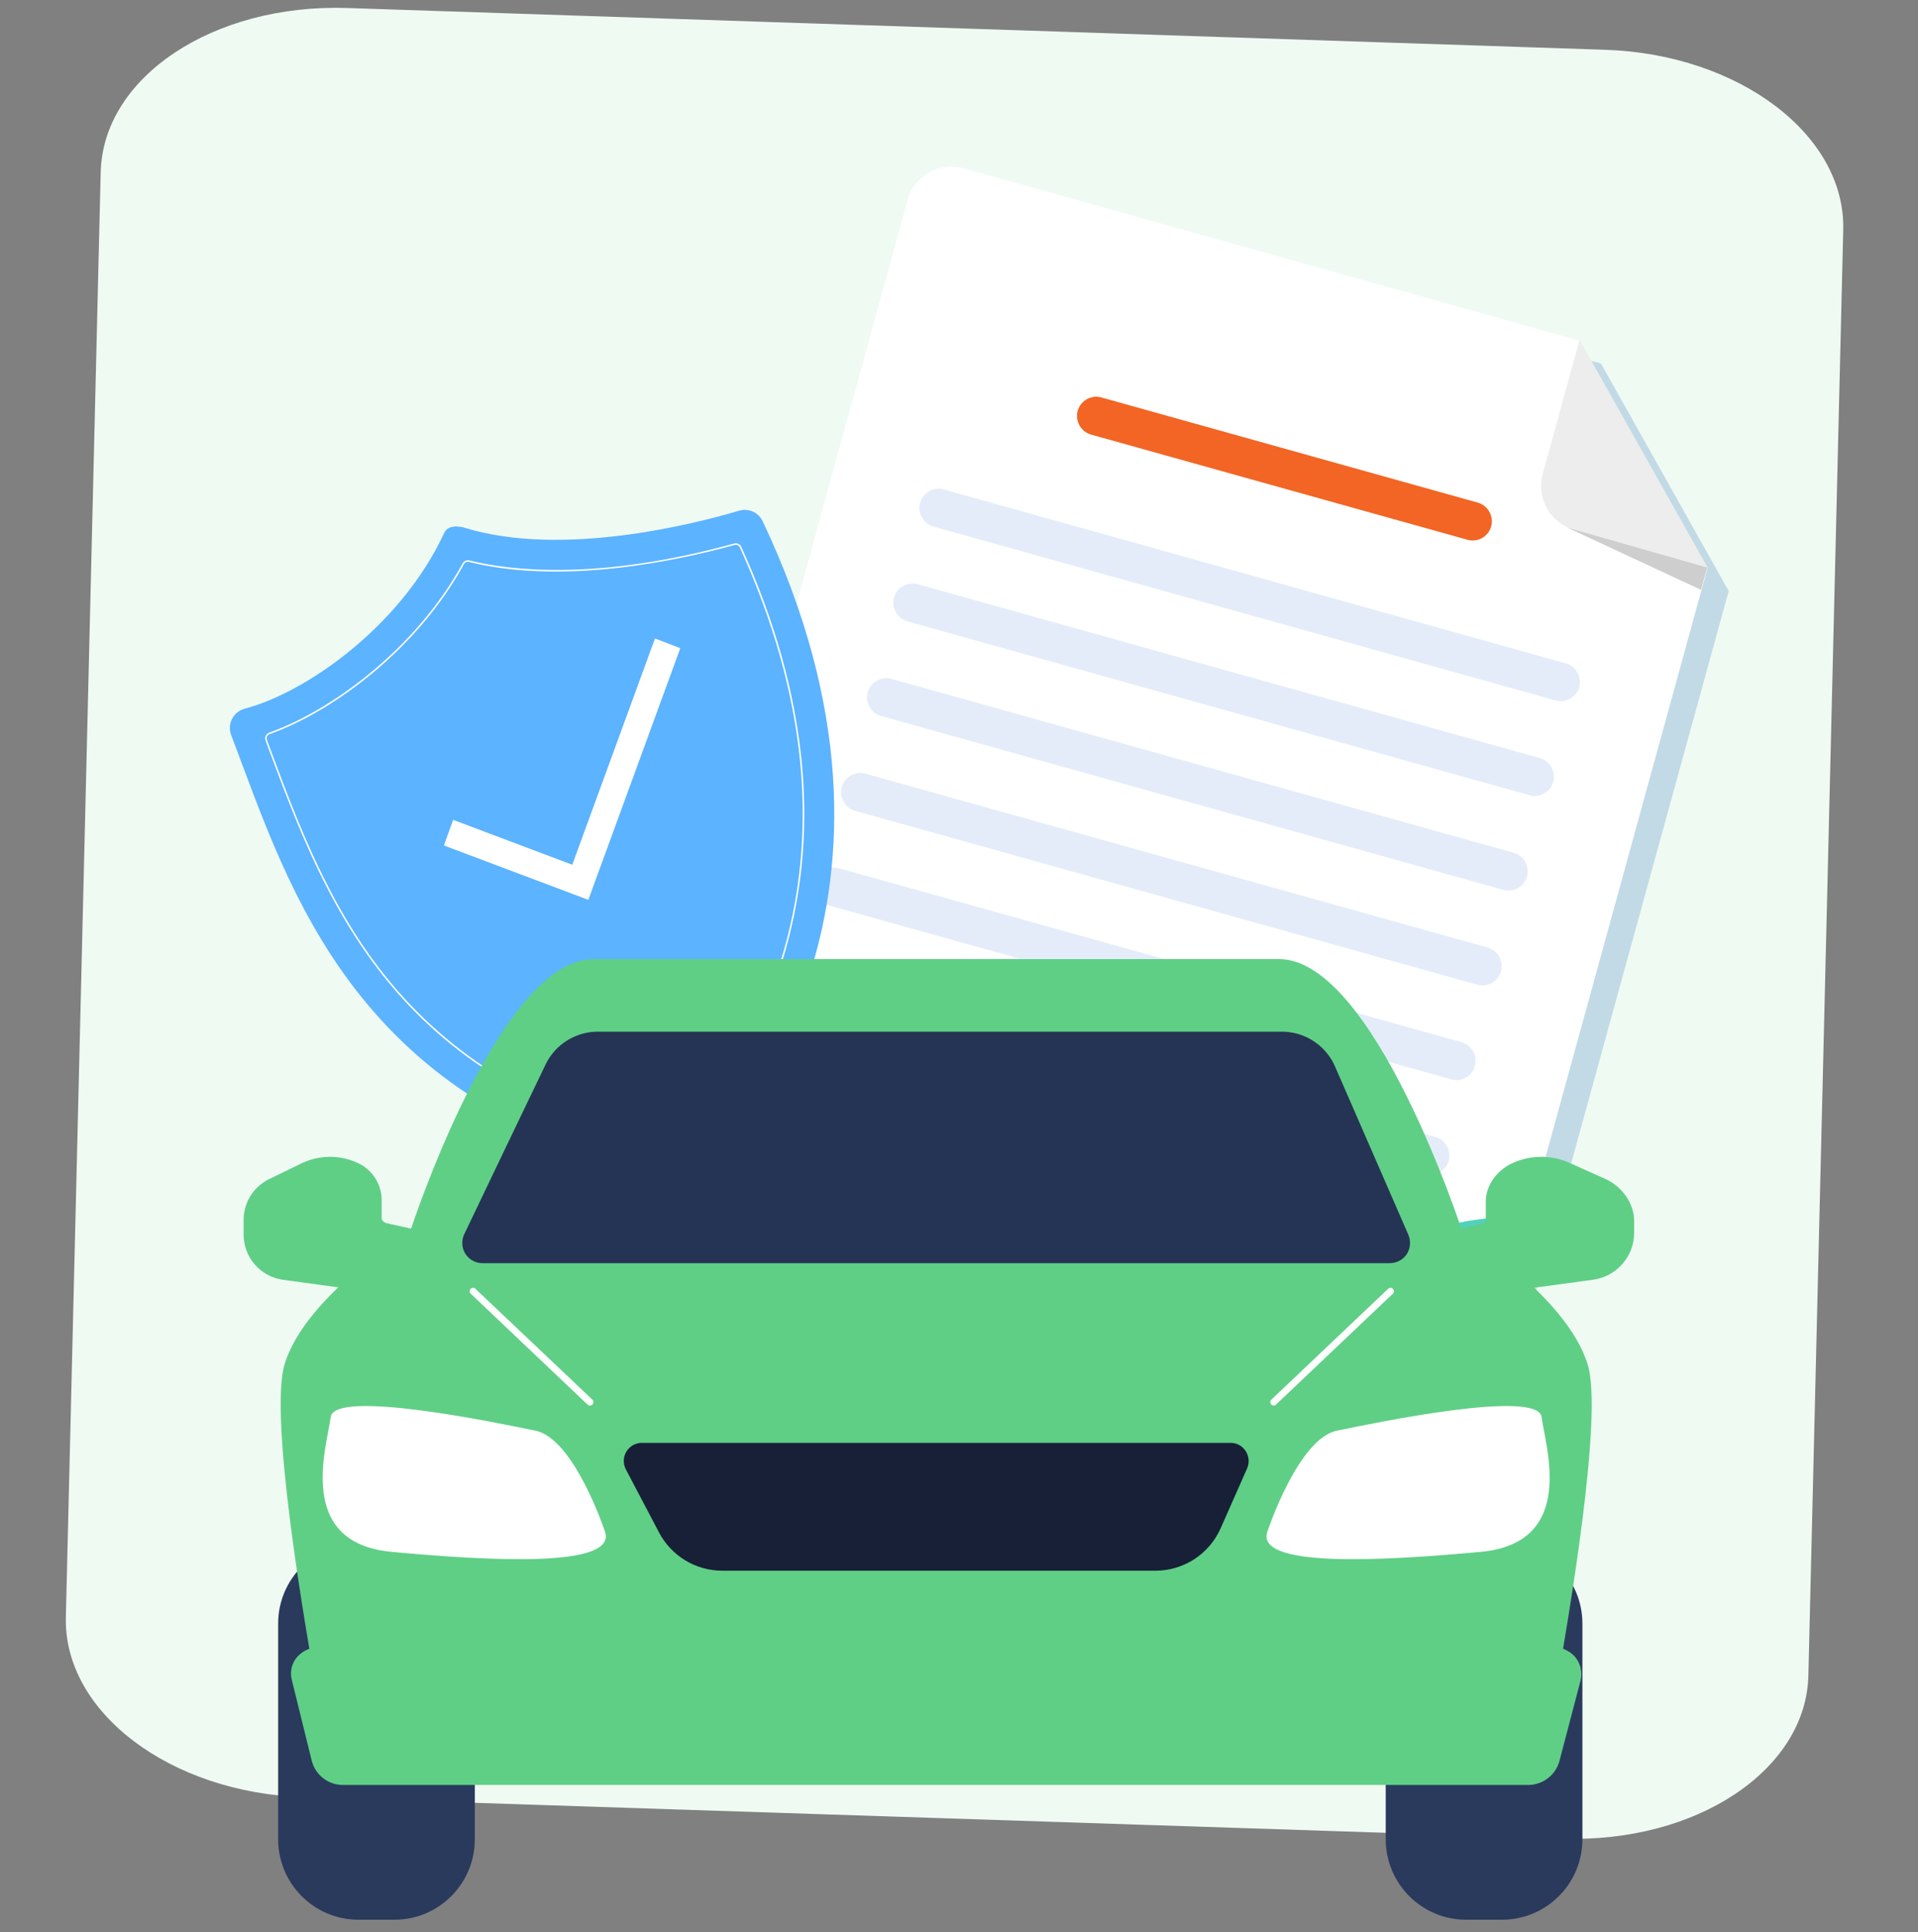 <svg width="136" height="137" viewBox="0 0 136 137" fill="none" xmlns="http://www.w3.org/2000/svg">
<rect x="0" y="0" width="136" height="137" fill="#808080" stroke="none"/>
<path d="M110.785 130.358L21.534 127.421C12.048 127.109 4.494 121.386 4.67 114.642L7.14 12.215C7.298 5.464 15.118 0.261 24.605 0.567L113.834 3.53C123.313 3.846 130.874 9.57 130.698 16.309L128.228 118.735C128.114 125.492 120.269 130.692 110.785 130.358Z" fill="#EFFAF3"/>
<path opacity="0.25" d="M113.52 25.773L69.85 13.566C68.14 13.089 66.369 14.098 65.896 15.82L46.916 84.779C46.443 86.501 47.445 88.286 49.154 88.763L102.256 103.614C103.965 104.092 105.737 103.083 106.21 101.361L122.577 41.903L113.52 25.773Z" fill="#3A7EC1"/>
<path d="M112.005 24.154L68.308 11.927C66.598 11.449 64.826 12.457 64.354 14.178L45.401 83.107C44.929 84.828 45.932 86.612 47.643 87.09L100.776 101.965C102.487 102.443 104.258 101.435 104.731 99.715L121.075 40.282L112.005 24.154Z" fill="white"/>
<path d="M109.392 33.591C108.919 35.312 109.923 37.096 111.633 37.574L121.071 40.213L112 24.095L109.392 33.591Z" fill="#EDEDED"/>
<path d="M111.148 37.415L120.614 41.822L121.056 40.228L111.148 37.415Z" fill="#CECECE"/>
<path d="M104.062 38.272L77.365 30.813C76.646 30.612 76.216 29.852 76.415 29.13C76.613 28.408 77.369 27.977 78.088 28.177L104.785 35.636C105.504 35.837 105.934 36.597 105.735 37.319C105.535 38.05 104.781 38.472 104.062 38.272Z" fill="#F26524"/>
<path d="M110.311 49.663L66.189 37.335C65.47 37.134 65.04 36.374 65.239 35.653C65.438 34.931 66.193 34.5 66.912 34.7L111.033 47.038C111.751 47.238 112.181 47.998 111.983 48.72C111.786 49.432 111.03 49.863 110.311 49.663Z" fill="#E4ECF9"/>
<path d="M108.464 56.384L64.341 44.056C63.623 43.856 63.193 43.096 63.391 42.374C63.59 41.652 64.346 41.221 65.064 41.421L109.187 53.749C109.905 53.95 110.335 54.71 110.137 55.432C109.929 56.152 109.182 56.584 108.464 56.384Z" fill="#E4ECF9"/>
<path d="M106.604 63.094L62.482 50.766C61.763 50.566 61.333 49.806 61.532 49.084C61.73 48.362 62.486 47.931 63.205 48.132L107.327 60.46C108.046 60.66 108.476 61.42 108.277 62.142C108.077 62.873 107.323 63.295 106.604 63.094Z" fill="#E4ECF9"/>
<path d="M104.756 69.816L60.634 57.488C59.916 57.287 59.486 56.527 59.684 55.805C59.883 55.084 60.639 54.653 61.357 54.853L105.48 67.181C106.198 67.382 106.628 68.141 106.43 68.863C106.231 69.585 105.475 70.016 104.756 69.816Z" fill="#E4ECF9"/>
<path d="M102.913 76.528L58.791 64.2C58.072 63.999 57.642 63.239 57.84 62.517C58.039 61.795 58.795 61.364 59.514 61.565L103.636 73.893C104.355 74.093 104.785 74.853 104.586 75.575C104.376 76.305 103.632 76.728 102.913 76.528Z" fill="#E4ECF9"/>
<path d="M101.053 83.247L56.931 70.919C56.212 70.719 55.782 69.959 55.981 69.237C56.18 68.515 56.935 68.084 57.654 68.284L101.776 80.612C102.495 80.813 102.925 81.573 102.727 82.295C102.526 83.026 101.772 83.448 101.053 83.247Z" fill="#E4ECF9"/>
<path d="M84.709 88.438C84.736 88.216 84.53 88.044 84.324 88.166C84.053 88.326 83.774 88.476 83.476 88.563C83.333 88.598 83.192 88.623 83.05 88.658C82.759 88.756 82.626 88.615 82.659 88.247C82.933 88.067 82.67 87.648 82.389 87.807C82.033 88.012 81.566 88.287 81.139 88.155C81.018 88.115 80.885 88.034 80.752 87.952C80.849 87.899 80.947 87.838 81.039 87.755C81.118 87.689 81.115 87.591 81.092 87.498C81.052 87.265 80.964 87.093 80.904 86.925C82.125 86.05 83.243 84.853 83.882 83.604C84.001 83.359 83.742 83.147 83.517 83.266C82.48 83.798 81.51 84.519 80.797 85.451C80.546 85.782 80.32 86.147 80.316 86.579C80.319 86.619 80.321 86.668 80.333 86.71C80.037 86.905 79.743 87.082 79.445 87.228C79.03 87.433 78.603 87.586 78.144 87.646C77.814 87.688 77.323 87.762 77.164 87.42C77.935 87.138 78.599 86.671 78.411 85.92C78.13 84.79 76.772 86.192 76.567 87.073C76.198 87.177 75.817 87.231 75.432 87.254C75.106 87.277 75.127 87.792 75.454 87.769C75.722 87.746 76.151 87.691 76.6 87.58C77.022 88.744 79.096 87.975 79.812 87.605C80.027 87.494 80.244 87.364 80.452 87.232C80.551 87.514 80.567 87.478 80.166 87.655C79.965 87.749 79.921 88.007 80.126 88.131C80.489 88.36 80.854 88.688 81.301 88.704C81.438 88.708 81.577 88.692 81.71 88.656C81.709 88.725 81.736 88.798 81.786 88.846C82.404 89.423 83.342 89.189 84.092 88.855C83.846 89.629 83.279 90.33 82.598 90.726C81.514 91.358 80.321 90.948 79.236 90.538C78.932 90.427 78.691 90.878 78.995 90.989C80.172 91.435 81.449 91.868 82.654 91.267C83.705 90.766 84.581 89.617 84.709 88.438ZM77.543 86.264C77.983 86.025 77.62 86.563 77.465 86.674C77.365 86.746 77.247 86.805 77.132 86.854C77.168 86.693 77.424 86.333 77.543 86.264ZM80.952 86.106C81.112 85.73 81.528 85.349 81.82 85.064C82.147 84.745 82.507 84.462 82.89 84.213C82.352 84.977 81.646 85.693 80.895 86.274C80.912 86.228 80.922 86.17 80.952 86.106Z" fill="#E4ECF9"/>
<path d="M93.051 95.543C90.487 94.674 89.097 91.869 89.958 89.279C90.818 86.7 93.603 85.304 96.176 86.175C98.74 87.044 100.13 89.849 99.269 92.438C98.409 95.017 95.615 96.412 93.051 95.543ZM95.831 87.189C93.822 86.512 91.636 87.597 90.956 89.626C90.287 91.648 91.368 93.849 93.385 94.537C95.394 95.213 97.579 94.128 98.26 92.099C98.94 90.069 97.848 87.876 95.831 87.189Z" fill="#E4ECF9"/>
<path d="M107.165 86.301L107.097 86.306C106.389 86.299 105.707 86.346 105.036 86.427L104.051 86.568L103.09 86.762C101.814 87.033 100.576 87.375 99.391 87.808C98.181 88.187 97.029 88.723 95.893 89.261C95.253 89.559 94.641 89.894 94.026 90.244C93.759 89.922 93.492 89.601 93.206 89.292C92.824 88.853 92.387 88.437 91.953 88.006C91.5 87.587 91.044 87.185 90.515 86.818L90.471 86.778C90.441 86.757 90.391 86.749 90.353 86.775C90.299 86.798 90.269 86.874 90.294 86.927C91.271 88.963 92.304 90.959 93.335 92.972C93.385 93.078 93.53 93.118 93.639 93.072C95.924 92.014 98.192 90.953 100.452 89.841L103.845 88.207C104.98 87.669 106.088 87.093 107.21 86.536C107.248 86.51 107.27 86.481 107.278 86.434C107.274 86.352 107.233 86.296 107.165 86.301Z" fill="#52D1BD"/>
<path d="M16.458 50.962C16.55 50.785 16.678 50.63 16.834 50.506C16.989 50.382 17.169 50.292 17.361 50.242C21.524 49.166 28.369 44.539 31.513 37.755C31.731 37.283 32.424 37.259 32.918 37.411C39.832 39.547 49.202 37.158 52.41 36.209C52.732 36.114 53.077 36.137 53.382 36.273C53.688 36.41 53.934 36.652 54.077 36.954C66.69 63.568 52.215 80.002 49.104 83.102C48.936 83.269 48.73 83.391 48.503 83.457C48.276 83.524 48.036 83.532 47.806 83.482C25.106 78.534 20.587 63.185 16.392 52.114C16.321 51.928 16.291 51.73 16.302 51.531C16.314 51.333 16.367 51.139 16.458 50.962Z" fill="#5CB3FF"/>
<path d="M47.88 81.234C47.803 81.262 47.719 81.267 47.64 81.248C38.906 79.238 32.339 75.451 27.567 69.674C23.304 64.512 21.065 58.505 19.09 53.204C19.001 52.967 18.913 52.731 18.826 52.497C18.806 52.444 18.797 52.388 18.799 52.332C18.801 52.275 18.815 52.22 18.839 52.169C18.863 52.117 18.897 52.071 18.939 52.032C18.982 51.994 19.031 51.964 19.085 51.946L19.089 51.944C21.432 51.109 24.015 49.575 26.363 47.624C29.051 45.39 31.277 42.735 32.802 39.944C32.847 39.861 32.919 39.795 33.006 39.758C33.092 39.719 33.189 39.711 33.28 39.734C36.116 40.438 42.326 41.218 52.061 38.534C52.159 38.506 52.263 38.515 52.355 38.558C52.446 38.601 52.519 38.675 52.561 38.767C57.307 49.202 58.278 59.111 55.448 68.216C53.335 75.016 49.568 79.509 48.047 81.125C48.001 81.174 47.944 81.212 47.88 81.234ZM47.968 81.051L48.008 81.088L47.968 81.051C49.484 79.441 53.235 74.963 55.342 68.185C58.163 59.106 57.193 49.224 52.459 38.813C52.428 38.744 52.374 38.689 52.306 38.657C52.238 38.625 52.16 38.619 52.088 38.639C50.114 39.183 47.047 39.91 43.648 40.281C39.673 40.713 36.174 40.567 33.252 39.84C33.184 39.823 33.112 39.829 33.047 39.858C32.983 39.886 32.93 39.935 32.896 39.997C31.365 42.799 29.129 45.465 26.431 47.708C24.075 49.666 21.48 51.208 19.125 52.048L19.121 52.049C19.08 52.063 19.043 52.085 19.012 52.114C18.98 52.143 18.955 52.177 18.937 52.216C18.919 52.254 18.909 52.295 18.907 52.337C18.905 52.379 18.912 52.421 18.927 52.46C19.014 52.694 19.102 52.93 19.191 53.167C21.163 58.46 23.399 64.458 27.65 69.605C32.407 75.364 38.953 79.138 47.664 81.144C47.718 81.156 47.775 81.154 47.828 81.138C47.881 81.121 47.929 81.092 47.967 81.051L47.968 81.051Z" fill="white"/>
<path d="M27.97 109.405H25.421C22.274 109.405 19.723 111.959 19.723 115.111V130.403C19.723 133.554 22.274 136.109 25.421 136.109H27.97C31.117 136.109 33.668 133.554 33.668 130.403V115.111C33.668 111.959 31.117 109.405 27.97 109.405Z" fill="#2A3A5D"/>
<path d="M106.505 109.405H103.956C100.809 109.405 98.258 111.959 98.258 115.111V130.403C98.258 133.554 100.809 136.109 103.956 136.109H106.505C109.652 136.109 112.204 133.554 112.204 130.403V115.111C112.204 111.959 109.652 109.405 106.505 109.405Z" fill="#2A3A5D"/>
<path d="M27.453 86.737C27.281 86.698 27.061 86.546 27.061 86.372V85.199C27.081 84.653 26.946 84.113 26.673 83.641C26.4 83.168 26 82.783 25.517 82.528C24.885 82.205 24.186 82.031 23.476 82.02C22.765 82.009 22.062 82.161 21.419 82.464L19.083 83.601C18.527 83.87 18.06 84.295 17.739 84.823C17.418 85.352 17.257 85.962 17.275 86.58V87.475C17.261 88.264 17.536 89.031 18.048 89.632C18.56 90.233 19.273 90.625 20.054 90.736L30 92.095L31.169 87.546L27.453 86.737Z" fill="#5FCF86"/>
<path d="M105.181 86.737C105.352 86.698 105.352 86.546 105.352 86.372V85.199C105.352 84.069 106.108 83.035 107.116 82.528C107.769 82.205 108.485 82.031 109.213 82.02C109.941 82.009 110.663 82.161 111.324 82.465L113.864 83.601C115.019 84.14 115.873 85.317 115.873 86.581V87.475C115.854 88.28 115.548 89.053 115.009 89.651C114.471 90.25 113.735 90.634 112.937 90.736L102.918 92.096L101.602 87.546L105.181 86.737Z" fill="#5FCF86"/>
<path d="M112.594 96.797C111.148 91.914 103.686 87.316 103.686 87.316C103.686 87.316 97.425 68 90.694 68H42.083C35.342 68 29.081 87.316 29.081 87.316C29.081 87.316 21.619 91.873 20.173 96.755C19.118 100.325 21.396 114.194 22.715 121.279C23.175 123.776 25.529 125.819 28.279 125.819H104.488C107.236 125.819 109.59 123.798 110.052 121.299C111.359 114.216 113.648 100.366 112.594 96.797Z" fill="#5FCF86"/>
<path d="M111.651 117.435C111.428 117.204 111.157 117.023 110.857 116.905C110.557 116.788 110.236 116.736 109.914 116.754H22.846C22.527 116.737 22.207 116.788 21.909 116.904C21.61 117.02 21.34 117.199 21.117 117.428C20.912 117.645 20.766 117.911 20.69 118.2C20.615 118.489 20.614 118.792 20.686 119.082L22.113 124.873C22.243 125.35 22.524 125.771 22.913 126.074C23.303 126.377 23.78 126.545 24.273 126.554H108.417C108.908 126.54 109.382 126.37 109.77 126.068C110.157 125.765 110.439 125.347 110.572 124.873L112.067 119.172C112.145 118.871 112.147 118.555 112.074 118.252C112.002 117.949 111.857 117.669 111.651 117.435Z" fill="#5FCF86"/>
<path d="M42.867 108.51C42.867 108.51 40.702 102.001 37.974 101.437C35.246 100.874 23.69 98.465 23.448 100.474C23.206 102.483 20.882 109.395 27.784 110.029C34.685 110.664 43.98 111.208 42.867 108.51Z" fill="white"/>
<path d="M89.896 108.51C89.896 108.51 92.061 102.001 94.789 101.437C97.517 100.874 109.073 98.465 109.312 100.474C109.552 102.483 111.881 109.395 104.979 110.029C98.078 110.664 88.783 111.208 89.896 108.51Z" fill="white"/>
<path d="M88.343 102.905C88.235 102.728 88.086 102.581 87.908 102.476C87.73 102.37 87.529 102.31 87.323 102.3H45.444C45.231 102.311 45.024 102.376 44.842 102.487C44.66 102.599 44.509 102.755 44.402 102.94C44.295 103.125 44.236 103.334 44.231 103.548C44.225 103.762 44.273 103.973 44.37 104.164L46.726 108.647C47.153 109.462 47.794 110.145 48.578 110.623C49.363 111.102 50.263 111.358 51.181 111.364H81.95C82.926 111.361 83.88 111.074 84.697 110.539C85.514 110.005 86.159 109.245 86.555 108.351L88.434 104.1C88.515 103.908 88.55 103.699 88.534 103.491C88.518 103.283 88.453 103.082 88.343 102.905Z" fill="#182038"/>
<path d="M99.744 88.927C99.608 89.126 99.426 89.288 99.212 89.398C98.999 89.508 98.761 89.564 98.521 89.559H34.248C34.002 89.566 33.759 89.51 33.542 89.395C33.325 89.281 33.14 89.112 33.007 88.906C32.873 88.699 32.795 88.462 32.78 88.216C32.765 87.971 32.813 87.725 32.919 87.504C34.388 84.424 37.115 78.733 38.65 75.546C38.722 75.389 38.803 75.237 38.894 75.09C39.261 74.501 39.769 74.014 40.374 73.674C40.978 73.334 41.658 73.152 42.351 73.145H90.936C91.635 73.153 92.32 73.338 92.927 73.684C93.535 74.029 94.045 74.523 94.41 75.12C94.515 75.296 94.608 75.479 94.687 75.668L99.859 87.536C99.957 87.759 99.997 88.003 99.977 88.246C99.957 88.489 99.877 88.723 99.744 88.927Z" fill="#253454"/>
<path d="M41.833 99.656C41.771 99.656 41.712 99.632 41.666 99.59L33.348 91.696C33.314 91.65 33.298 91.593 33.301 91.536C33.305 91.479 33.328 91.425 33.368 91.383C33.407 91.342 33.459 91.315 33.516 91.308C33.573 91.301 33.63 91.315 33.678 91.346L42.009 99.239C42.042 99.273 42.065 99.316 42.074 99.363C42.084 99.409 42.079 99.458 42.062 99.502C42.044 99.546 42.014 99.584 41.975 99.612C41.936 99.639 41.89 99.654 41.843 99.656H41.833Z" fill="white"/>
<path d="M90.317 99.656C90.284 99.655 90.252 99.648 90.222 99.635C90.192 99.622 90.165 99.603 90.143 99.58C90.099 99.534 90.074 99.473 90.074 99.41C90.074 99.346 90.099 99.285 90.143 99.239L98.461 91.346C98.509 91.315 98.567 91.301 98.624 91.308C98.68 91.315 98.733 91.342 98.772 91.383C98.811 91.425 98.835 91.479 98.838 91.536C98.842 91.593 98.826 91.65 98.792 91.696L90.473 99.59C90.431 99.63 90.375 99.653 90.317 99.656Z" fill="white"/>
<path d="M46.442 45.269L40.578 61.31L32.13 58.127L31.475 59.944L41.717 63.8L48.237 45.958L46.442 45.269Z" fill="white"/>
</svg>
